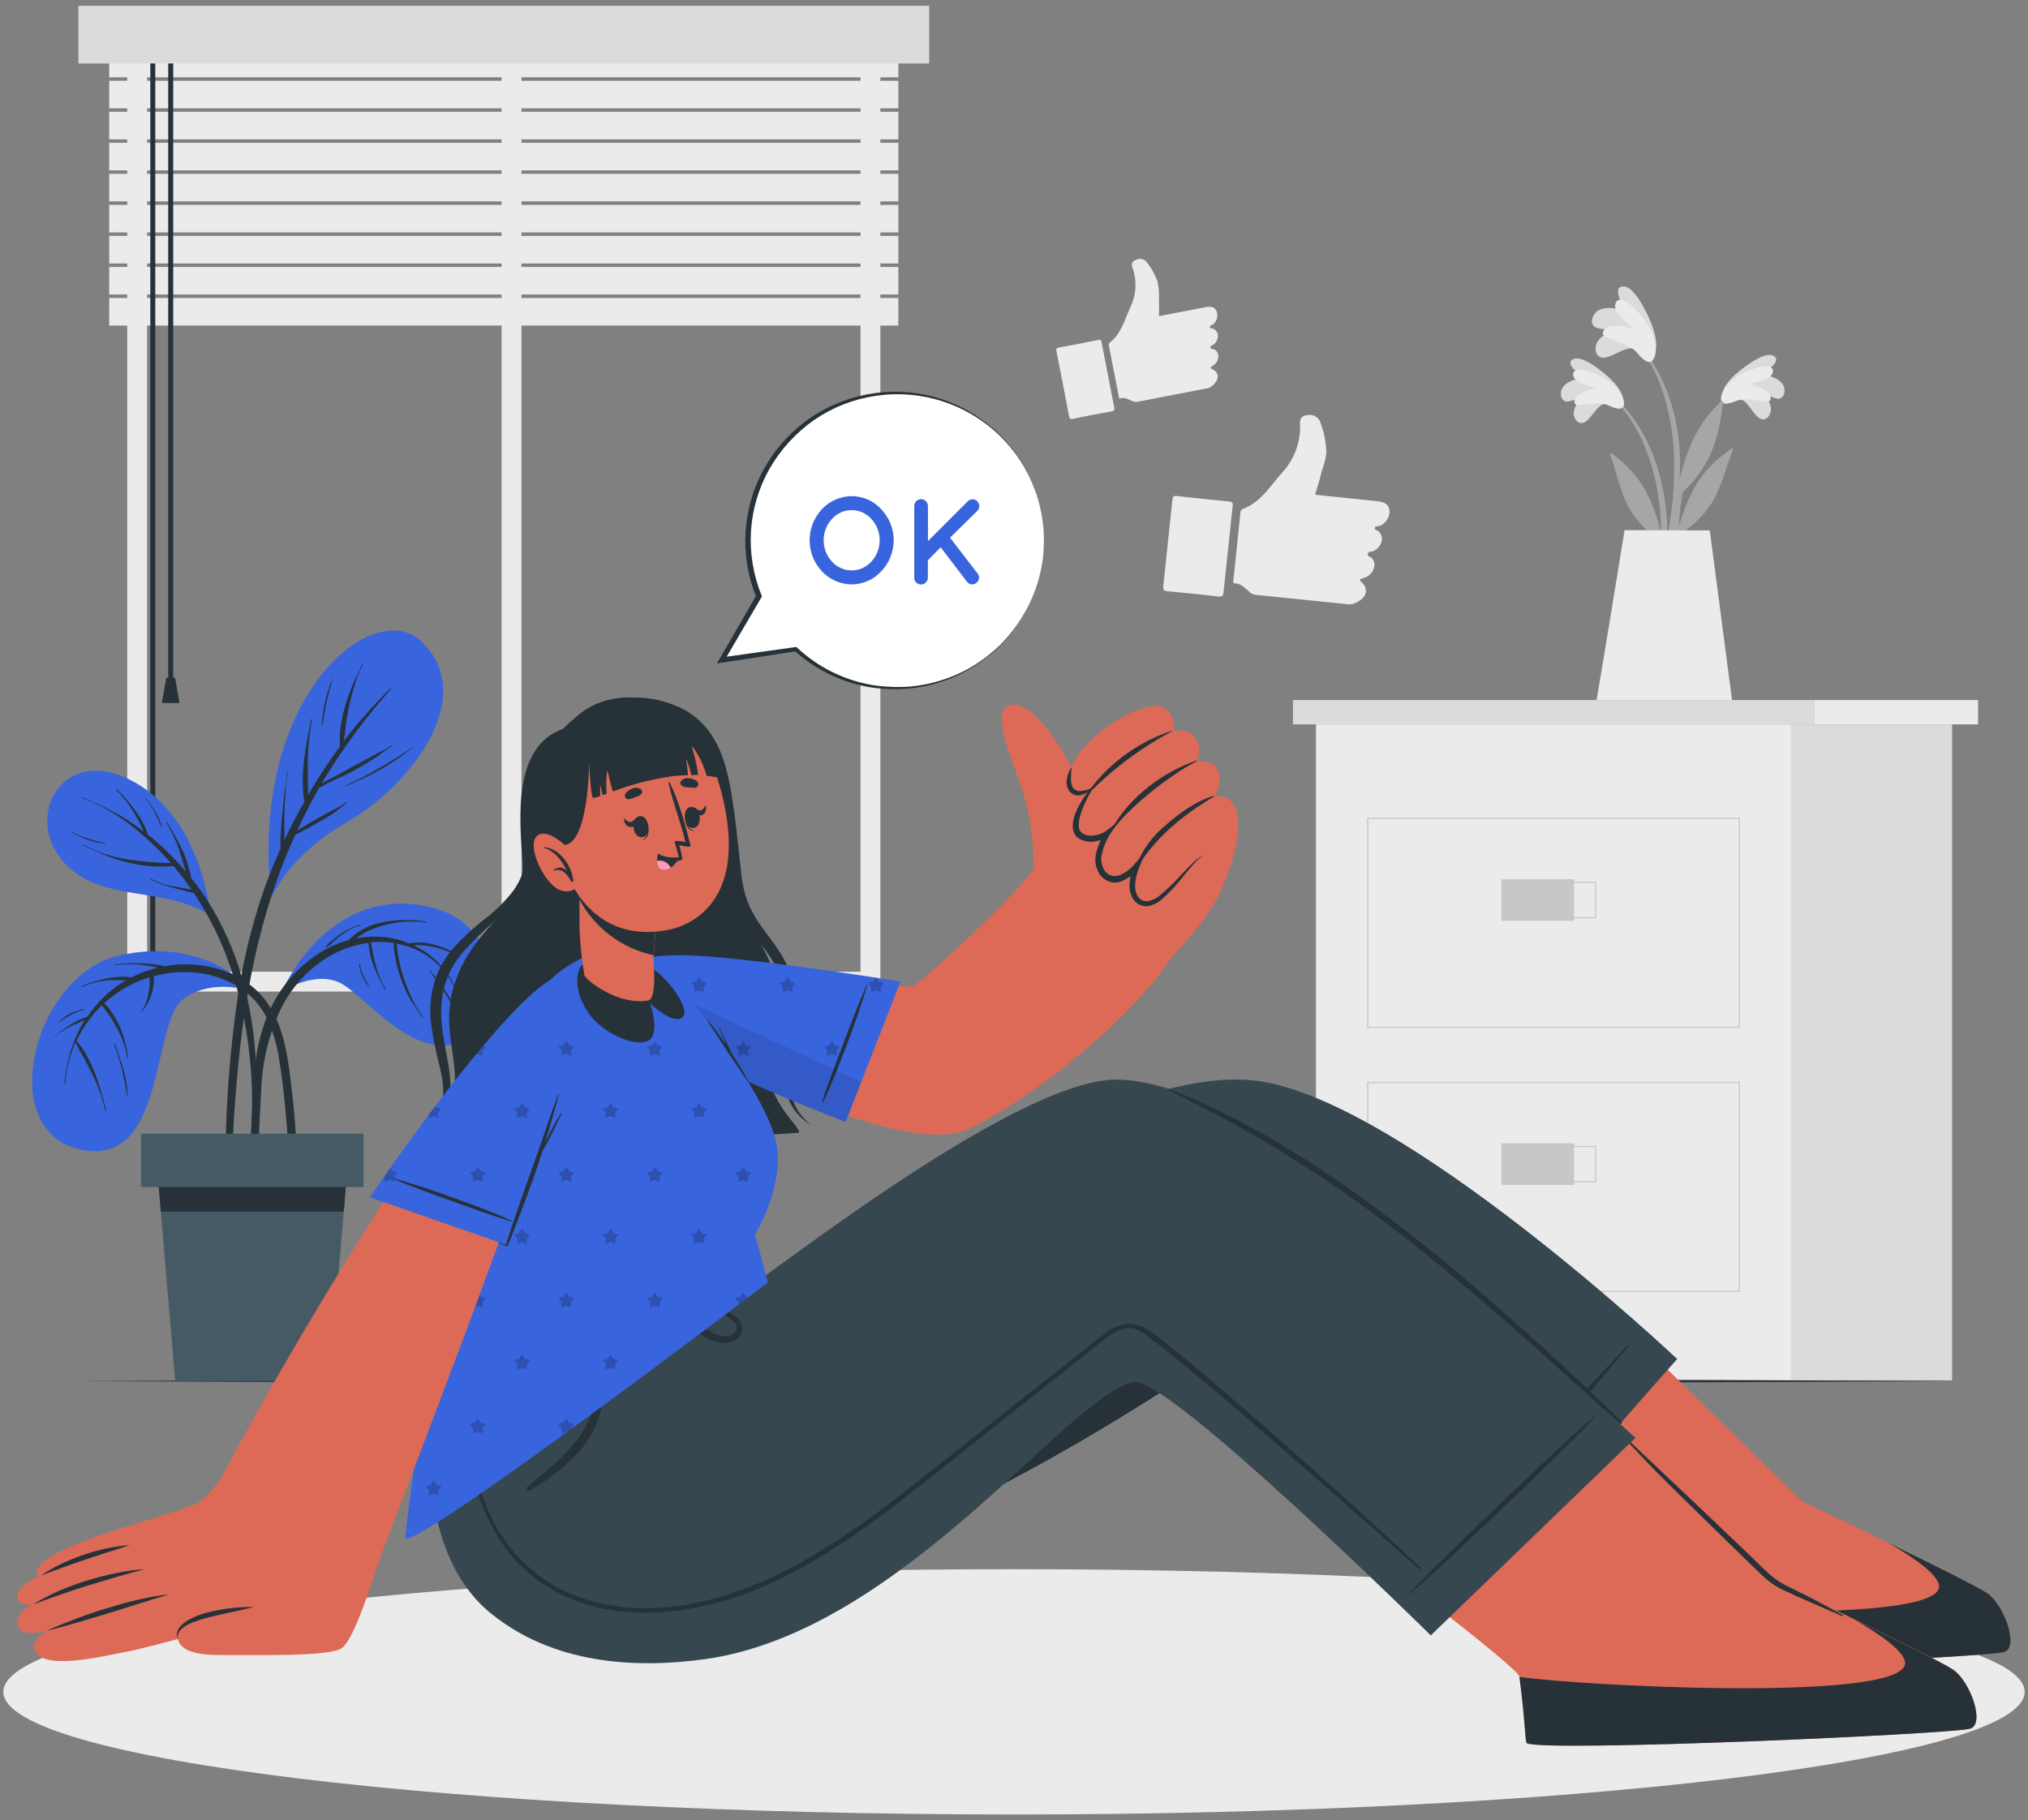 <svg width="176" height="158" viewBox="0 0 176 158" fill="none" xmlns="http://www.w3.org/2000/svg">
<rect x="0" y="0" width="176" height="158" fill="#808080" stroke="none"/>
<path d="M155.443 62.876H114.206V119.814H155.443V62.876Z" fill="#EBEBEB"/>
<path d="M157.44 60.764H112.208V62.876H157.44V60.764Z" fill="#DBDBDB"/>
<path d="M171.667 60.764H157.44V62.876H171.667V60.764Z" fill="#EBEBEB"/>
<path d="M169.415 62.876H155.442V119.814H169.415V62.876Z" fill="#DBDBDB"/>
<path d="M150.999 89.227H118.645V70.987H150.999V89.227ZM118.744 89.128H150.9V71.086H118.744V89.128Z" fill="#C7C7C7"/>
<path d="M136.605 76.319H130.307V79.93H136.605V76.319Z" fill="#C7C7C7"/>
<path d="M138.52 79.708H132.118V76.544H138.52V79.708ZM132.217 79.609H138.421V76.639H132.217V79.609Z" fill="#C7C7C7"/>
<path d="M150.999 112.149H118.645V93.91H150.999V112.149ZM118.744 112.051H150.9V94.008H118.744V112.051Z" fill="#C7C7C7"/>
<path d="M136.605 99.241H130.307V102.852H136.605V99.241Z" fill="#C7C7C7"/>
<path d="M138.52 102.63H132.118V99.466H138.52V102.63ZM132.217 102.531H138.421V99.561H132.217V102.531Z" fill="#C7C7C7"/>
<path d="M11.043 0.84H76.401V86.067H11.043V0.84ZM74.677 2.56H12.768V84.347H74.677V2.56Z" fill="#EBEBEB"/>
<path d="M45.257 3.007H43.532V85.205H45.257V3.007Z" fill="#EBEBEB"/>
<path d="M9.478 6.709L77.963 6.709V4.317L9.478 4.317V6.709Z" fill="#EBEBEB"/>
<path d="M9.478 9.402L77.963 9.402V7.01L9.478 7.01V9.402Z" fill="#EBEBEB"/>
<path d="M9.478 12.095L77.963 12.095V9.703L9.478 9.703V12.095Z" fill="#EBEBEB"/>
<path d="M9.478 14.789L77.963 14.789V12.396L9.478 12.396V14.789Z" fill="#EBEBEB"/>
<path d="M9.478 17.482L77.963 17.482V15.089L9.478 15.089V17.482Z" fill="#EBEBEB"/>
<path d="M9.478 20.175L77.963 20.175V17.783L9.478 17.783V20.175Z" fill="#EBEBEB"/>
<path d="M9.478 22.869L77.963 22.869V20.476L9.478 20.476V22.869Z" fill="#EBEBEB"/>
<path d="M9.478 25.562L77.963 25.562V23.169L9.478 23.169V25.562Z" fill="#EBEBEB"/>
<path d="M9.478 28.259L77.963 28.259V25.866L9.478 25.866V28.259Z" fill="#EBEBEB"/>
<path d="M15.031 3.826H14.599V59.016H15.031V3.826Z" fill="#263238"/>
<path d="M14.048 61.021H15.578L15.194 58.826H14.433L14.048 61.021Z" fill="#263238"/>
<path d="M13.477 3.826H13.045V83.666H13.477V3.826Z" fill="#263238"/>
<path d="M12.498 85.28H14.029L13.644 83.089H12.879L12.498 85.28Z" fill="#263238"/>
<path d="M6.806 5.511L80.639 5.511V0.5L6.806 0.5V5.511Z" fill="#DBDBDB"/>
<path d="M140.213 34.524C144.573 38.763 145.287 45.325 144.371 51.075C144.347 51.205 144.145 51.17 144.145 51.047C144.145 49.738 144.185 48.441 144.181 47.148L144.113 46.974C142.944 46.206 141.976 45.17 141.291 43.952C140.565 42.528 140.28 40.923 139.725 39.436C139.674 39.293 139.828 39.337 139.927 39.408C142.567 41.354 143.412 43.446 144.169 46.238C144.153 44.777 143.999 43.32 143.709 41.888C143.138 39.234 142.008 36.604 140.098 34.638C140.026 34.563 140.137 34.456 140.213 34.524Z" fill="#A6A6A6"/>
<path d="M139.396 35.018C138.651 35.042 138.183 36.232 137.6 36.6C137.539 36.65 137.469 36.686 137.392 36.707C137.316 36.727 137.237 36.731 137.159 36.719C137.081 36.707 137.007 36.678 136.941 36.635C136.875 36.592 136.818 36.536 136.776 36.469C136.197 35.678 136.99 34.678 137.735 34.12C137.2 34.342 136.76 34.725 136.185 34.832C136.112 34.856 136.035 34.864 135.958 34.855C135.882 34.847 135.808 34.822 135.742 34.783C135.676 34.743 135.619 34.69 135.575 34.627C135.531 34.564 135.501 34.492 135.488 34.417C135.234 33.321 136.613 32.835 137.557 32.811C137.097 32.491 135.785 31.625 136.483 31.201C137.18 30.778 138.73 31.992 139.234 32.42C139.971 33.017 140.851 33.911 140.887 34.844C140.93 35.916 139.971 35.247 139.396 35.018Z" fill="#DBDBDB"/>
<path d="M139.614 35.2C138.659 34.765 136.84 35.389 136.669 35.03C136.352 34.294 137.819 33.792 138.607 33.693C137.878 33.495 136.483 33.183 136.526 32.483C136.578 31.625 138.667 32.36 139.725 33.171C141.061 34.191 141.049 35.176 140.831 35.37C140.526 35.643 139.773 35.271 139.614 35.2Z" fill="#EBEBEB"/>
<path d="M150.103 34.101C145.604 38.174 144.625 44.708 145.319 50.486C145.319 50.616 145.541 50.589 145.545 50.466C145.596 49.157 145.608 47.86 145.66 46.571C145.687 46.511 145.707 46.456 145.735 46.397C146.934 45.675 147.94 44.675 148.668 43.482C149.461 42.09 149.794 40.496 150.405 39.032C150.46 38.89 150.309 38.926 150.206 38.997C147.491 40.84 146.571 42.896 145.707 45.661C145.778 44.195 145.987 42.738 146.33 41.31C147.003 38.681 148.232 36.098 150.214 34.192C150.217 34.178 150.215 34.163 150.21 34.149C150.205 34.136 150.196 34.124 150.185 34.115C150.174 34.105 150.16 34.099 150.146 34.097C150.132 34.094 150.117 34.096 150.103 34.101Z" fill="#A6A6A6"/>
<path d="M150.9 34.626C151.645 34.682 152.069 35.888 152.636 36.26C152.696 36.311 152.766 36.35 152.841 36.373C152.916 36.396 152.996 36.403 153.074 36.394C153.153 36.384 153.228 36.359 153.296 36.319C153.364 36.279 153.423 36.225 153.469 36.161C154.075 35.37 153.322 34.357 152.596 33.788C153.124 34.025 153.548 34.428 154.119 34.579C154.191 34.605 154.269 34.615 154.346 34.608C154.423 34.602 154.498 34.58 154.565 34.542C154.633 34.505 154.691 34.453 154.737 34.392C154.783 34.33 154.816 34.259 154.832 34.183C155.125 33.096 153.77 32.558 152.826 32.498C153.294 32.198 154.642 31.387 153.96 30.916C153.278 30.446 151.685 31.636 151.185 32.024C150.424 32.593 149.509 33.456 149.441 34.397C149.338 35.469 150.317 34.852 150.9 34.626Z" fill="#DBDBDB"/>
<path d="M150.678 34.801C151.649 34.405 153.452 35.097 153.627 34.745C153.972 34.022 152.525 33.464 151.74 33.338C152.473 33.167 153.885 32.907 153.869 32.203C153.849 31.344 151.732 32.001 150.642 32.772C149.27 33.741 149.243 34.722 149.453 34.927C149.746 35.208 150.519 34.852 150.678 34.801Z" fill="#EBEBEB"/>
<path d="M145.501 44.862C145.196 47.041 144.728 49.194 144.102 51.304C144.098 51.325 144.089 51.344 144.078 51.362C144.066 51.379 144.051 51.394 144.033 51.405C144.016 51.417 143.996 51.425 143.976 51.429C143.955 51.433 143.934 51.433 143.913 51.429C143.893 51.425 143.873 51.416 143.856 51.405C143.839 51.393 143.824 51.378 143.812 51.361C143.8 51.343 143.792 51.324 143.788 51.303C143.784 51.283 143.784 51.261 143.789 51.241C144.086 49.264 144.625 47.306 144.918 45.309C145.242 43.301 145.359 41.266 145.267 39.234C145.077 35.888 144.165 32.329 141.977 29.711C141.93 29.651 142.033 29.564 142.08 29.62C146.46 34.718 145.763 40.962 145.759 41.524C146.381 39.412 147.019 36.996 149.366 34.848C149.465 34.753 149.544 34.801 149.528 34.955C149.108 38.87 148.018 40.911 145.743 43.003C145.679 43.636 145.6 44.253 145.501 44.862Z" fill="#A6A6A6"/>
<path d="M141.938 30.311C141.145 29.96 140.063 30.96 139.282 31.031C139.193 31.053 139.101 31.055 139.011 31.038C138.922 31.021 138.837 30.986 138.762 30.934C138.687 30.882 138.624 30.815 138.577 30.737C138.53 30.659 138.5 30.572 138.489 30.482C138.295 29.358 139.619 28.73 140.669 28.528C140.007 28.484 139.357 28.662 138.687 28.488C138.599 28.476 138.514 28.445 138.438 28.397C138.363 28.349 138.298 28.285 138.25 28.21C138.201 28.135 138.169 28.05 138.157 27.962C138.144 27.873 138.151 27.783 138.176 27.697C138.465 26.436 140.138 26.622 141.133 27.073C140.816 26.511 139.888 24.957 140.828 24.866C141.767 24.775 142.75 26.843 143.067 27.508C143.531 28.5 143.995 29.881 143.559 30.853C143.071 32.012 142.417 30.837 141.938 30.311Z" fill="#DBDBDB"/>
<path d="M142.068 30.609C141.295 29.679 139.079 29.422 139.099 28.952C139.138 28.034 140.914 28.248 141.786 28.556C141.128 27.983 139.84 26.974 140.236 26.25C140.724 25.388 142.52 27.203 143.209 28.572C144.077 30.3 143.574 31.317 143.245 31.412C142.793 31.526 142.195 30.763 142.068 30.609Z" fill="#EBEBEB"/>
<path d="M148.383 46.04L150.314 60.764H138.561C138.802 59.459 140.99 46.02 140.99 46.02L148.383 46.04Z" fill="#EBEBEB"/>
<path fill-rule="evenodd" clip-rule="evenodd" d="M108.363 51.312C107.998 51.028 107.697 50.64 107.174 50.636C106.971 50.636 107.031 50.474 107.043 50.363L107.649 44.506C107.649 44.364 107.685 44.249 107.851 44.186C109.437 43.592 110.23 42.181 111.272 41.022C111.808 40.443 112.221 39.762 112.488 39.02C112.754 38.278 112.868 37.49 112.822 36.703C112.822 36.26 113.032 36.082 113.437 36.035C113.643 35.986 113.86 36.005 114.055 36.089C114.25 36.173 114.413 36.318 114.519 36.501C114.865 37.343 115.063 38.238 115.105 39.147C115.105 39.899 114.772 40.591 114.602 41.314C114.479 41.844 114.297 42.362 114.138 42.896C114.257 43.007 114.416 42.971 114.558 42.987C116.21 43.164 117.863 43.337 119.517 43.505C120.215 43.581 120.532 43.814 120.584 44.296C120.607 44.587 120.534 44.876 120.376 45.121C120.219 45.366 119.985 45.553 119.712 45.653C119.581 45.7 119.367 45.621 119.315 45.815C119.264 46.009 119.509 46.013 119.616 46.104C120.171 46.578 119.973 47.409 119.22 47.824C119.042 47.927 118.724 47.824 118.693 48.081C118.661 48.338 118.97 48.303 119.089 48.477C119.521 49.003 119.188 49.865 118.427 50.15C118.325 50.169 118.224 50.197 118.126 50.233C118.039 50.276 117.952 50.331 118.098 50.462C118.76 51.043 118.673 51.755 117.896 52.198L117.666 52.329C117.388 52.46 117.074 52.494 116.774 52.428C114.182 52.164 111.589 51.9 108.997 51.637C108.751 51.616 108.523 51.499 108.363 51.312Z" fill="#EBEBEB"/>
<path fill-rule="evenodd" clip-rule="evenodd" d="M101.351 47.112C101.481 45.874 101.616 44.633 101.747 43.391C101.771 43.138 101.81 43.019 102.12 43.054C103.639 43.228 105.156 43.387 106.67 43.529C106.967 43.557 107.003 43.664 106.975 43.925C106.711 46.421 106.447 48.918 106.183 51.415C106.151 51.735 106.056 51.811 105.739 51.775C104.267 51.606 102.796 51.455 101.327 51.32C100.958 51.288 100.93 51.154 100.958 50.834C101.105 49.584 101.22 48.342 101.351 47.112Z" fill="#EBEBEB"/>
<path fill-rule="evenodd" clip-rule="evenodd" d="M98.262 34.805C97.933 34.678 97.628 34.465 97.248 34.575C97.101 34.619 97.109 34.488 97.093 34.409L96.237 30.015C96.237 29.909 96.205 29.822 96.312 29.739C97.323 28.948 97.593 27.761 98.096 26.674C98.357 26.135 98.507 25.549 98.536 24.951C98.565 24.353 98.474 23.755 98.266 23.193C98.238 23.134 98.223 23.069 98.223 23.003C98.223 22.937 98.238 22.872 98.267 22.812C98.295 22.753 98.337 22.7 98.388 22.659C98.439 22.617 98.499 22.588 98.564 22.572C98.704 22.492 98.865 22.458 99.026 22.476C99.186 22.494 99.337 22.562 99.456 22.671C99.891 23.209 100.233 23.816 100.466 24.467C100.57 25.022 100.609 25.587 100.581 26.152C100.609 26.547 100.581 26.982 100.581 27.401C100.692 27.457 100.799 27.401 100.906 27.378L104.629 26.662C105.148 26.559 105.421 26.662 105.572 26.994C105.657 27.2 105.67 27.429 105.611 27.643C105.551 27.858 105.422 28.047 105.243 28.18C105.16 28.244 104.981 28.236 104.997 28.382C105.013 28.528 105.187 28.485 105.283 28.528C105.79 28.746 105.83 29.398 105.382 29.865C105.275 29.976 105.025 29.98 105.053 30.166C105.08 30.352 105.306 30.269 105.429 30.348C105.861 30.636 105.826 31.34 105.322 31.712C105.251 31.749 105.184 31.791 105.12 31.839C105.065 31.89 105.013 31.949 105.148 32.013C105.762 32.289 105.853 32.804 105.386 33.318L105.247 33.464C105.075 33.62 104.856 33.714 104.625 33.733C102.677 34.113 100.732 34.488 98.79 34.86C98.702 34.886 98.611 34.895 98.52 34.885C98.43 34.876 98.342 34.848 98.262 34.805Z" fill="#EBEBEB"/>
<path fill-rule="evenodd" clip-rule="evenodd" d="M92.233 33.29C92.051 32.36 91.876 31.427 91.686 30.497C91.65 30.312 91.65 30.213 91.884 30.169C93.026 29.963 94.16 29.746 95.297 29.513C95.519 29.469 95.567 29.536 95.606 29.734C95.963 31.609 96.327 33.482 96.697 35.354C96.744 35.591 96.697 35.67 96.451 35.714C95.345 35.916 94.243 36.109 93.141 36.355C92.867 36.41 92.812 36.323 92.768 36.082C92.602 35.148 92.412 34.219 92.233 33.29Z" fill="#EBEBEB"/>
<path d="M88 157.5C136.441 157.5 175.71 152.733 175.71 146.854C175.71 140.974 136.441 136.207 88 136.207C39.559 136.207 0.29 140.974 0.29 146.854C0.29 152.733 39.559 157.5 88 157.5Z" fill="#EBEBEB"/>
<path d="M6.806 119.882L27.106 119.787L47.405 119.751L88 119.684L128.599 119.751L148.894 119.787L169.194 119.882L148.894 119.981L128.599 120.013L88 120.08L47.405 120.013L27.106 119.977L6.806 119.882Z" fill="#263238"/>
<path d="M24.454 86.063C27.3 80.23 32.279 77.232 37.888 78.889C43.497 80.546 44.369 88.349 40.179 90.323C35.989 92.296 31.803 86.538 29.591 85.356C27.38 84.173 24.454 86.063 24.454 86.063Z" fill="#3864DD"/>
<path d="M21.699 101.594C21.699 100.89 21.743 100.186 21.767 99.486C21.818 98.082 21.866 96.674 21.917 95.27C22.012 92.704 22.29 90.181 23.356 87.816C24.298 85.67 25.871 83.86 27.867 82.627C28.609 82.179 29.409 81.836 30.245 81.606C31.003 80.842 31.967 80.315 33.02 80.088C34.325 79.822 35.667 79.788 36.984 79.989C37.032 79.989 37.032 80.068 36.984 80.064C35.734 79.902 34.465 79.992 33.25 80.329C32.729 80.471 32.225 80.666 31.744 80.91C31.442 81.074 31.152 81.257 30.876 81.46C32.008 81.229 33.177 81.241 34.305 81.496C34.711 81.596 35.108 81.728 35.494 81.891C35.8 81.822 36.115 81.795 36.429 81.812C36.839 81.825 37.246 81.883 37.642 81.986C38.455 82.214 39.233 82.552 39.953 82.991C39.993 83.014 39.953 83.078 39.913 83.054C39.205 82.668 38.446 82.383 37.658 82.208C37.277 82.121 36.89 82.064 36.501 82.038C36.287 82.026 36.072 82.026 35.858 82.038C37.457 82.774 38.742 84.052 39.485 85.644C39.485 85.688 39.438 85.724 39.422 85.68C38.979 84.756 38.333 83.944 37.532 83.304C36.731 82.664 35.796 82.212 34.796 81.982C34.673 81.951 34.546 81.935 34.423 81.911C34.453 82.098 34.473 82.287 34.483 82.477C34.519 82.757 34.566 83.042 34.626 83.323C34.74 83.902 34.892 84.472 35.081 85.031C35.271 85.597 35.498 86.149 35.759 86.684C36.012 87.248 36.331 87.779 36.711 88.266C36.742 88.31 36.679 88.357 36.651 88.31C36.314 87.784 35.922 87.297 35.613 86.752C35.318 86.229 35.063 85.684 34.852 85.122C34.636 84.555 34.469 83.97 34.352 83.374C34.289 83.058 34.241 82.742 34.206 82.425C34.166 82.234 34.154 82.038 34.17 81.844C33.514 81.747 32.847 81.733 32.188 81.804C32.438 83.196 32.703 84.648 33.488 85.858C33.512 85.897 33.444 85.933 33.421 85.894C33.055 85.257 32.733 84.596 32.457 83.916C32.199 83.252 32.038 82.554 31.978 81.844C30.819 81.998 29.701 82.373 28.684 82.947C26.767 84.059 25.236 85.729 24.296 87.733C23.308 89.891 22.756 92.223 22.67 94.594C22.484 97.576 22.444 100.578 22.147 103.548C22.147 103.746 21.818 103.809 21.782 103.592C21.691 102.93 21.663 102.261 21.699 101.594Z" fill="#263238"/>
<path d="M28.275 82.156C28.464 81.931 28.681 81.732 28.921 81.563C29.155 81.369 29.393 81.167 29.643 81.013C30.137 80.677 30.683 80.424 31.26 80.266C31.308 80.266 31.323 80.329 31.26 80.337C30.683 80.489 30.143 80.758 29.674 81.128C29.437 81.302 29.211 81.488 28.989 81.681C28.791 81.888 28.571 82.074 28.335 82.235C28.324 82.239 28.313 82.24 28.302 82.237C28.291 82.233 28.282 82.227 28.275 82.218C28.268 82.209 28.265 82.198 28.265 82.187C28.265 82.176 28.268 82.165 28.275 82.156Z" fill="#263238"/>
<path d="M37.357 84.288C37.827 84.835 38.263 85.411 38.661 86.012C39.049 86.617 39.375 87.259 39.632 87.93C39.632 87.95 39.608 87.962 39.596 87.93C38.945 86.661 38.177 85.454 37.301 84.327C37.262 84.288 37.325 84.236 37.357 84.288Z" fill="#263238"/>
<path d="M31.237 83.695C31.296 84.059 31.404 84.414 31.558 84.751C31.713 85.076 31.893 85.39 32.097 85.688C32.097 85.688 32.097 85.727 32.065 85.712C31.578 85.154 31.264 84.467 31.161 83.734C31.157 83.667 31.229 83.647 31.237 83.695Z" fill="#263238"/>
<path d="M22.096 86.206C22.096 86.206 18.068 81.156 10.307 82.948C2.914 84.648 -0.495 98.17 6.973 99.787C14.441 101.405 13.125 88.892 15.844 86.768C17.838 85.21 20.7 85.546 22.096 86.206Z" fill="#3864DD"/>
<path d="M4.289 90.331C4.79 89.888 5.32 89.478 5.875 89.105C6.406 88.739 6.987 88.448 7.599 88.243C8.453 86.938 9.605 85.853 10.961 85.079H10.731C10.334 85.079 9.906 85.079 9.494 85.079C8.665 85.134 7.853 85.336 7.096 85.676C7.087 85.68 7.077 85.681 7.067 85.678C7.058 85.674 7.051 85.667 7.046 85.659C7.042 85.65 7.042 85.639 7.045 85.63C7.048 85.621 7.055 85.613 7.064 85.609C7.827 85.28 8.625 85.039 9.443 84.889C9.843 84.818 10.249 84.783 10.655 84.787C10.873 84.787 11.095 84.787 11.31 84.822H11.436C12.149 84.463 12.9 84.187 13.676 83.999C13.605 83.98 13.533 83.956 13.458 83.94C13.078 83.857 12.695 83.794 12.309 83.75C11.534 83.663 10.753 83.675 9.982 83.786C9.934 83.786 9.922 83.719 9.982 83.715C10.763 83.62 11.55 83.588 12.336 83.62C12.995 83.638 13.649 83.722 14.29 83.873C14.759 83.785 15.233 83.731 15.71 83.711C18.421 83.596 21.374 84.609 23.043 86.831C24.712 89.054 25.025 92.024 25.334 94.709C25.79 98.45 25.889 102.225 25.631 105.984C25.631 106.206 25.302 106.166 25.294 105.953C25.195 102.765 25.08 99.578 24.775 96.402C24.632 94.931 24.478 93.452 24.232 91.996C24.055 90.741 23.693 89.519 23.158 88.37C22.582 87.192 21.669 86.213 20.534 85.554C19.395 84.904 18.127 84.513 16.82 84.411C15.646 84.315 14.466 84.426 13.331 84.739C13.365 84.966 13.365 85.196 13.331 85.423C13.306 85.712 13.249 85.997 13.161 86.273C13.074 86.533 12.965 86.784 12.836 87.025C12.689 87.29 12.511 87.527 12.348 87.784C12.324 87.824 12.257 87.784 12.289 87.741C12.609 87.286 12.816 86.761 12.891 86.21C12.939 85.949 12.97 85.685 12.986 85.419C12.986 85.222 12.986 85.024 12.986 84.822C11.753 85.2 10.602 85.806 9.593 86.61C9.403 86.76 9.221 86.918 9.042 87.084C9.296 87.317 9.518 87.583 9.7 87.875C9.967 88.264 10.199 88.676 10.394 89.105C10.753 89.968 10.995 90.875 11.111 91.802C11.111 91.85 11.044 91.866 11.04 91.802C10.897 90.904 10.596 90.038 10.152 89.244C9.95 88.85 9.721 88.471 9.466 88.109C9.336 87.923 9.197 87.737 9.07 87.559C8.991 87.46 8.907 87.365 8.836 87.258C7.923 88.153 7.177 89.203 6.632 90.359C6.998 90.748 7.304 91.189 7.54 91.668C7.82 92.167 8.063 92.685 8.269 93.218C8.645 94.252 8.955 95.309 9.197 96.382C9.197 96.43 9.133 96.441 9.125 96.382C8.889 95.301 8.517 94.254 8.019 93.266C7.79 92.779 7.544 92.301 7.286 91.826C7.014 91.39 6.77 90.937 6.557 90.47C6.037 91.601 5.735 92.821 5.669 94.065C5.669 94.112 5.59 94.104 5.594 94.065C5.737 92.116 6.334 90.229 7.338 88.552C6.862 88.753 6.386 88.947 5.93 89.196C5.346 89.504 4.803 89.884 4.313 90.327C4.301 90.418 4.254 90.363 4.289 90.331Z" fill="#263238"/>
<path d="M9.99 90.616C10.224 91.383 10.517 92.127 10.727 92.902C10.942 93.643 11.058 94.409 11.072 95.18C11.072 95.204 11.036 95.204 11.036 95.18C10.821 93.631 10.444 92.11 9.91 90.64C9.909 90.634 9.908 90.629 9.909 90.624C9.909 90.618 9.911 90.613 9.914 90.608C9.916 90.603 9.92 90.599 9.924 90.596C9.928 90.592 9.933 90.59 9.938 90.588C9.943 90.587 9.949 90.586 9.954 90.587C9.96 90.587 9.965 90.589 9.97 90.591C9.974 90.594 9.979 90.597 9.982 90.602C9.986 90.606 9.988 90.611 9.99 90.616Z" fill="#263238"/>
<path d="M5.066 88.717C5.37 88.423 5.716 88.175 6.093 87.982C6.477 87.809 6.875 87.669 7.282 87.562C7.33 87.562 7.342 87.626 7.282 87.634C6.88 87.74 6.494 87.898 6.133 88.104C5.767 88.296 5.414 88.513 5.078 88.753C5.076 88.757 5.072 88.76 5.068 88.761C5.064 88.763 5.06 88.764 5.055 88.763C5.051 88.763 5.047 88.761 5.043 88.758C5.04 88.755 5.037 88.751 5.036 88.747C5.034 88.743 5.034 88.739 5.035 88.734C5.036 88.73 5.039 88.726 5.042 88.723C5.045 88.72 5.049 88.718 5.053 88.717C5.058 88.716 5.062 88.716 5.066 88.717Z" fill="#263238"/>
<path d="M18.27 79.463C18.27 79.463 17.525 70.367 10.763 67.444C5.118 64.988 1.883 71.32 5.875 75.196C9.118 78.328 14.271 76.916 18.27 79.463Z" fill="#3864DD"/>
<path d="M7.136 69.204C8.164 69.618 9.168 70.092 10.14 70.624C10.951 71.089 11.731 71.606 12.475 72.171C12.364 71.941 12.265 71.7 12.154 71.475C11.976 71.126 11.789 70.782 11.579 70.45C11.162 69.764 10.661 69.132 10.089 68.568C10.053 68.536 10.089 68.485 10.144 68.516C10.721 69.08 11.252 69.69 11.73 70.34C11.965 70.668 12.179 71.01 12.372 71.364C12.563 71.695 12.707 72.052 12.8 72.424L12.875 72.475C14.057 73.418 15.139 74.478 16.106 75.639C16.106 75.548 16.066 75.461 16.043 75.378C15.916 74.935 15.781 74.496 15.646 74.057C15.354 73.127 14.944 72.237 14.425 71.411C14.398 71.372 14.465 71.336 14.489 71.376C15.019 72.203 15.492 73.066 15.904 73.958C16.091 74.394 16.247 74.842 16.372 75.299C16.469 75.596 16.542 75.9 16.59 76.209C16.887 76.584 17.176 76.96 17.45 77.347C20.351 81.468 21.81 86.444 22.159 91.447C22.259 92.934 22.284 94.426 22.234 95.915C22.221 97.42 22.089 98.921 21.838 100.404C21.838 100.495 21.671 100.468 21.675 100.377C21.707 99.068 21.842 97.758 21.869 96.449C21.897 95.14 21.869 93.82 21.743 92.495C21.528 89.876 21.034 87.288 20.268 84.775C19.481 82.2 18.322 79.754 16.827 77.514C16.542 77.458 16.261 77.383 15.983 77.312C15.642 77.225 15.305 77.138 14.968 77.043C14.318 76.873 13.686 76.64 13.081 76.347C13.038 76.323 13.081 76.26 13.121 76.284C13.716 76.609 14.362 76.831 15.032 76.94C15.559 77.047 16.11 77.114 16.641 77.237C16.149 76.525 15.626 75.833 15.056 75.172C13.767 75.29 12.468 75.193 11.21 74.888C10.537 74.728 9.875 74.523 9.228 74.275C8.551 74.013 7.908 73.681 7.247 73.4C7.195 73.381 7.247 73.306 7.274 73.333C8.485 73.993 9.807 74.424 11.175 74.607C12.382 74.799 13.603 74.901 14.826 74.911C14.342 74.362 13.847 73.824 13.319 73.329C11.551 71.633 9.443 70.082 7.104 69.26C7.06 69.26 7.084 69.185 7.136 69.204Z" fill="#263238"/>
<path d="M12.63 69.231C12.941 69.615 13.225 70.021 13.478 70.446C13.73 70.889 13.93 71.36 14.072 71.85C14.072 71.85 14.053 71.877 14.049 71.85C13.823 71.407 13.652 70.944 13.402 70.501C13.184 70.064 12.918 69.653 12.61 69.275C12.546 69.259 12.598 69.192 12.63 69.231Z" fill="#263238"/>
<path d="M6.343 72.253C6.783 72.489 7.246 72.679 7.726 72.819C8.19 72.97 8.663 73.095 9.141 73.194C9.141 73.194 9.141 73.238 9.141 73.234C8.643 73.181 8.153 73.073 7.678 72.914C7.21 72.739 6.754 72.536 6.311 72.305C6.304 72.305 6.298 72.303 6.293 72.3C6.287 72.297 6.283 72.292 6.279 72.287C6.276 72.281 6.275 72.275 6.275 72.268C6.275 72.262 6.277 72.256 6.28 72.25C6.284 72.245 6.288 72.24 6.294 72.237C6.3 72.235 6.306 72.233 6.312 72.233C6.319 72.234 6.325 72.236 6.33 72.239C6.335 72.243 6.34 72.248 6.343 72.253Z" fill="#263238"/>
<path d="M23.526 77.83C23.566 78.225 24.549 74.535 30.265 71.261C35.458 68.287 41.654 60.559 36.564 55.675C32.453 51.732 21.628 60.326 23.526 77.83Z" fill="#3864DD"/>
<path d="M19.59 98.965C19.672 95.127 19.975 91.298 20.498 87.496C20.948 83.995 21.757 80.549 22.912 77.213C23.336 76.026 23.823 74.84 24.351 73.654C24.321 73.202 24.329 72.748 24.375 72.297C24.402 71.716 24.454 71.138 24.509 70.557C24.565 69.976 24.62 69.398 24.692 68.821C24.763 68.243 24.882 67.67 24.906 67.093C24.906 67.041 24.993 67.049 24.977 67.093C24.864 67.698 24.797 68.312 24.775 68.927C24.731 69.489 24.7 70.047 24.68 70.608C24.66 71.17 24.68 71.731 24.68 72.293C24.68 72.495 24.68 72.712 24.68 72.926C25.219 71.795 25.794 70.676 26.416 69.592C26.02 67.219 26.535 64.751 27.018 62.442C27.018 62.394 27.098 62.414 27.09 62.442C26.852 63.65 26.726 64.877 26.713 66.108C26.689 67.081 26.737 68.05 26.741 69.022C26.876 68.789 27.015 68.556 27.137 68.326C27.877 67.116 28.67 65.93 29.516 64.767C29.449 64.206 29.468 63.638 29.571 63.082C29.658 62.459 29.79 61.843 29.968 61.239C30.15 60.633 30.36 60.038 30.598 59.456C30.848 58.858 31.177 58.289 31.415 57.688C31.419 57.679 31.426 57.672 31.436 57.669C31.445 57.665 31.455 57.666 31.464 57.67C31.473 57.674 31.48 57.682 31.483 57.691C31.487 57.7 31.486 57.711 31.482 57.719C31.179 58.287 30.939 58.887 30.768 59.507C30.579 60.09 30.423 60.683 30.301 61.283C30.178 61.884 30.079 62.469 29.995 63.09C29.94 63.486 29.904 63.909 29.833 64.316C31.073 62.709 32.422 61.189 33.872 59.768C33.908 59.736 33.955 59.788 33.924 59.824C31.746 62.256 29.801 64.885 28.113 67.678C28.049 67.781 27.99 67.887 27.93 67.994C28.243 67.796 28.604 67.642 28.901 67.476C29.456 67.168 30.013 66.863 30.57 66.562L32.188 65.7C32.465 65.546 32.739 65.384 33.02 65.242C33.358 65.09 33.682 64.912 33.991 64.708C34.035 64.672 34.078 64.739 34.035 64.763C33.484 65.068 32.996 65.514 32.449 65.855C31.902 66.195 31.371 66.523 30.816 66.832C29.801 67.397 28.695 67.804 27.696 68.39C27.003 69.6 26.364 70.846 25.774 72.111C26.382 71.724 27 71.353 27.629 71C28.033 70.776 28.442 70.554 28.854 70.335C29.262 70.149 29.648 69.917 30.003 69.643C30.039 69.612 30.091 69.643 30.055 69.695C29.395 70.297 28.662 70.815 27.875 71.237C27.137 71.664 26.396 72.08 25.635 72.451C25.019 73.788 24.467 75.148 23.978 76.533C21.572 83.331 20.688 90.549 20.264 97.719C20.141 99.855 20.074 101.99 20.046 104.13C20.018 106.269 20.133 108.401 20.129 110.537C20.129 110.6 20.026 110.616 20.018 110.537C19.761 108.638 19.713 106.712 19.622 104.806C19.531 102.9 19.546 100.899 19.59 98.965Z" fill="#263238"/>
<path d="M29.976 68.187C31.021 67.724 32.037 67.195 33.016 66.606C34.01 66.048 34.973 65.438 35.902 64.778C35.902 64.778 35.934 64.778 35.902 64.806C35.024 65.515 34.097 66.162 33.127 66.74C32.112 67.303 31.064 67.803 29.988 68.239C29.968 68.27 29.932 68.203 29.976 68.187Z" fill="#263238"/>
<path d="M28.319 60.5C28.406 60.171 28.509 59.843 28.624 59.519C28.624 59.519 28.6 59.499 28.624 59.483C28.696 59.297 28.771 59.115 28.846 58.933C28.846 58.91 28.846 58.886 28.874 58.866C28.902 58.846 28.902 58.799 28.918 58.763C28.933 58.728 28.918 58.763 28.918 58.763C28.918 58.763 28.882 58.89 28.862 58.953C28.855 58.989 28.845 59.025 28.834 59.06C28.455 60.328 28.171 61.622 27.986 62.932C27.986 62.971 27.915 62.975 27.919 62.932C27.974 62.11 28.109 61.296 28.319 60.5Z" fill="#263238"/>
<path d="M13.549 100.345L13.958 105.17L15.206 119.882H28.585L29.833 105.17L30.241 100.345H13.549Z" fill="#455A64"/>
<path d="M13.549 100.345L13.958 105.17H29.833L30.241 100.345H13.549Z" fill="#263238"/>
<path d="M12.237 103.034H31.554V98.406H12.237V103.034Z" fill="#455A64"/>
<path d="M69.215 98.335C68.893 98.355 67.395 98.442 65.211 98.581C64.39 97.216 63.399 94.788 63.657 91.284C63.701 90.707 62.468 94.072 63.177 98.707C58.948 98.964 53.2 99.312 48.174 99.569C48.003 97.616 47.758 95.812 47.758 95.812C47.645 97.102 47.418 98.379 47.08 99.629C46.394 99.672 45.72 99.696 45.074 99.728C45.106 96.682 44.396 91.407 44.396 91.407C44.141 94.325 43.407 97.181 42.224 99.862C39.053 99.993 36.928 100.02 37.071 99.862C41.693 94.155 38.038 91.106 39.231 86.19C40.662 80.297 45.665 79.186 45.351 74.812C45.106 71.253 44.42 64.806 48.879 63.256C50.056 62.019 51.571 61.156 53.236 60.773C54.901 60.391 56.642 60.506 58.242 61.105C65.472 63.564 63.062 74.658 63.633 76.873C64.426 80.036 66.012 81.108 67.28 84.707C68.549 88.306 66.991 90.857 66.884 93.36C66.777 95.864 70.015 98.3 69.215 98.335Z" fill="#263238"/>
<path d="M36.865 99.079C37.488 98.097 37.969 97.032 38.296 95.915C38.621 94.816 38.423 93.713 38.157 92.57C37.857 91.418 37.618 90.251 37.44 89.074C37.263 87.844 37.336 86.592 37.654 85.392C38 84.191 38.618 83.085 39.461 82.16C40.276 81.281 41.163 80.47 42.113 79.736C43.033 79.033 43.857 78.213 44.563 77.296C45.238 76.345 45.639 75.227 45.724 74.065C45.816 75.273 45.54 76.481 44.931 77.529C44.29 78.552 43.498 79.472 42.581 80.258C41.709 81.026 40.887 81.848 40.119 82.718C39.396 83.57 38.865 84.567 38.561 85.641C38.285 86.728 38.213 87.857 38.351 88.971C38.458 90.11 38.716 91.249 38.91 92.423C39.019 93.022 39.081 93.627 39.096 94.235C39.093 94.859 38.979 95.478 38.76 96.062C38.309 97.17 37.668 98.192 36.865 99.079Z" fill="#263238"/>
<path d="M62.409 65.04C62.954 66.395 63.332 67.812 63.535 69.259C63.772 70.699 63.931 72.146 64.085 73.586L64.319 75.737C64.384 76.432 64.517 77.118 64.716 77.786C65.112 79.107 65.905 80.242 66.801 81.397C67.254 81.988 67.667 82.609 68.037 83.256C68.405 83.92 68.698 84.623 68.91 85.352C69.096 86.078 69.228 86.817 69.306 87.562C69.386 88.314 69.373 89.072 69.266 89.821C69.163 90.568 68.981 91.276 68.83 91.972C68.677 92.664 68.591 93.368 68.573 94.076C68.578 94.784 68.752 95.481 69.081 96.109C69.41 96.737 69.884 97.278 70.463 97.687C69.805 97.327 69.247 96.81 68.838 96.182C68.429 95.554 68.183 94.834 68.121 94.088C68.081 93.345 68.117 92.601 68.228 91.865C68.327 91.134 68.481 90.434 68.537 89.738C68.627 88.342 68.461 86.942 68.049 85.605C67.843 84.945 67.568 84.309 67.229 83.707C66.872 83.098 66.475 82.514 66.04 81.958C65.588 81.371 65.168 80.761 64.779 80.131C64.386 79.477 64.076 78.777 63.855 78.047C63.663 77.32 63.539 76.575 63.487 75.825C63.419 75.093 63.38 74.369 63.34 73.645C63.257 72.198 63.19 70.754 63.067 69.319C62.995 67.874 62.775 66.44 62.409 65.04Z" fill="#263238"/>
<path d="M173.978 143.389C172.741 143.86 136.863 145.458 135.46 144.659C135.306 144.568 135.349 142.986 134.822 138.901C134.794 138.707 133.974 137.948 132.697 136.88C127.901 132.866 116.624 124.406 116.624 124.406L134.529 108.887L151.883 125.893L156.394 130.319C156.394 130.319 171.061 137.271 172.503 138.315C173.946 139.359 175.207 142.915 173.978 143.389Z" fill="#DD6A57"/>
<path d="M173.978 143.39C172.742 143.86 136.864 145.458 135.457 144.659C135.306 144.568 135.346 142.986 134.818 138.901C139.952 139.692 167.323 141.096 168.258 137.88C168.631 136.615 164.564 134.321 163.831 133.902C167.699 135.776 171.758 137.797 172.508 138.319C173.947 139.367 175.207 142.915 173.978 143.39Z" fill="#263238"/>
<path d="M145.553 117.96L142.778 121.104L129.003 136.797C129.003 136.797 110.044 123.045 104.474 118.505C104.296 118.355 82.395 133.815 66.381 136.797C54.092 139.086 45.768 134.463 40.944 123.042L61.235 114.084C78.241 105.719 97.403 92.407 108.989 93.807C121.575 95.33 145.553 117.96 145.553 117.96Z" fill="#37474F"/>
<path d="M141.22 116.812C138.39 119.865 139.163 118.952 136.368 122.037C134.997 123.547 128.104 131.133 127.065 132.735C127.041 132.77 127.089 132.814 127.124 132.79C128.611 131.564 135.342 123.848 136.682 122.313C139.421 119.181 138.6 120.051 141.307 116.891C141.316 116.88 141.319 116.865 141.318 116.851C141.316 116.837 141.309 116.823 141.299 116.814C141.288 116.804 141.274 116.799 141.26 116.798C141.245 116.798 141.231 116.803 141.22 116.812Z" fill="#263238"/>
<path d="M140.598 123.599L129.015 136.801C129.015 136.801 110.044 123.046 104.474 118.506C104.296 118.355 82.395 133.815 66.385 136.801C54.096 139.087 45.752 134.463 40.944 123.042L61.235 114.08C63.487 112.973 65.774 111.782 68.081 110.548C85.899 113.787 124.948 120.795 140.598 123.599Z" fill="#263238"/>
<path d="M171.025 150.037C169.792 150.512 133.91 152.106 132.507 151.307C132.353 151.216 132.396 149.638 131.869 145.549C131.841 145.355 131.025 144.596 129.744 143.528C124.948 139.514 113.67 131.058 113.67 131.058L131.576 115.531L148.93 132.537L153.441 136.959C153.441 136.959 168.107 143.911 169.554 144.955C171.001 145.999 172.262 149.563 171.025 150.037Z" fill="#DD6A57"/>
<path d="M171.029 150.037C169.792 150.508 133.911 152.109 132.507 151.307C132.353 151.216 132.396 149.638 131.865 145.552C136.999 146.323 164.37 147.747 165.309 144.528C165.682 143.266 161.611 140.969 160.877 140.549C164.746 142.424 168.805 144.445 169.555 144.971C170.993 146.019 172.262 149.562 171.029 150.037Z" fill="#263238"/>
<path d="M159.934 140.182C158.475 139.391 157.025 138.6 155.542 137.888C154.838 137.58 154.183 137.173 153.596 136.678C152.989 136.128 152.407 135.539 151.824 134.973C149.418 132.683 147.02 130.382 144.594 128.108C143.282 126.878 141.985 125.636 140.685 124.394C140.653 124.362 140.598 124.394 140.626 124.442C140.705 124.564 142.893 126.898 143.944 127.953C145.133 129.14 146.322 130.307 147.511 131.473L151.079 134.954C151.677 135.539 152.268 136.116 152.882 136.694C153.415 137.226 154.032 137.666 154.71 137.995C156.41 138.786 158.138 139.533 159.863 140.273C159.946 140.297 159.994 140.214 159.934 140.182Z" fill="#263238"/>
<path d="M37.658 119.486C37.658 119.486 35.026 133.862 42.557 140.004C47.964 144.437 55.099 144.872 61.255 144.006C78.3 141.59 92.737 121.068 98.406 119.957C101.311 119.395 124.171 141.954 124.171 141.954L141.934 124.802C137.415 120.886 110.476 93.712 96.879 93.712C87.572 93.712 63.978 113.004 63.404 112.779C62.476 112.407 58.346 110.43 58.346 110.43L37.658 119.486Z" fill="#37474F"/>
<path d="M138.342 122.974C136.119 124.841 134.041 126.878 131.941 128.863C129.84 130.848 127.771 132.838 125.721 134.859C124.556 136.005 123.398 137.156 122.28 138.339C122.249 138.367 122.28 138.41 122.324 138.382C124.52 136.484 126.625 134.491 128.73 132.497C130.835 130.504 132.9 128.543 134.957 126.51C136.123 125.371 137.3 124.228 138.402 123.034C138.438 122.994 138.382 122.943 138.342 122.974Z" fill="#263238"/>
<path d="M51.761 117.271C51.73 117.192 51.611 117.248 51.63 117.323C52.14 119.479 51.874 121.746 50.877 123.726C49.724 125.921 47.631 127.495 45.772 129.057C45.593 129.211 45.819 129.492 46.017 129.377C47.222 128.674 48.347 127.841 49.371 126.894C50.319 126.059 51.087 125.04 51.627 123.9C52.109 122.865 52.371 121.741 52.394 120.6C52.417 119.459 52.202 118.325 51.761 117.271Z" fill="#263238"/>
<path d="M63.736 114.215C63.213 113.819 62.658 113.475 62.123 113.103C60.855 112.229 59.578 111.355 58.274 110.533C58.151 110.457 58.005 110.651 58.123 110.742C59.043 111.438 59.991 112.095 60.93 112.759C61.414 113.103 61.893 113.443 62.381 113.78C62.868 114.068 63.325 114.405 63.744 114.784C64.141 115.199 63.915 115.713 63.419 115.903C62.974 116.039 62.493 116 62.076 115.793C61.12 115.397 60.256 114.709 59.396 114.151C58.867 113.806 58.339 113.466 57.81 113.131C57.243 112.775 56.657 112.455 56.094 112.099C56.058 112.075 56.015 112.134 56.05 112.162C56.57 112.557 57.069 113.02 57.592 113.435C58.116 113.851 58.643 114.258 59.178 114.661C59.713 115.065 60.197 115.409 60.716 115.765C61.158 116.084 61.65 116.328 62.171 116.489C63.015 116.714 64.299 116.461 64.43 115.417C64.433 115.173 64.369 114.933 64.247 114.721C64.125 114.51 63.949 114.335 63.736 114.215Z" fill="#263238"/>
<path d="M140.76 123.441C139.638 122.29 138.457 121.195 137.288 120.095C136.118 118.996 134.957 117.916 133.776 116.844C131.397 114.689 128.999 112.557 126.546 110.493C124.092 108.428 121.563 106.439 118.974 104.541C116.386 102.642 113.786 100.879 111.046 99.261C109.679 98.45 108.272 97.679 106.857 96.951C105.469 96.219 104.044 95.559 102.587 94.974C102.191 94.828 101.795 94.681 101.398 94.519C101.339 94.496 101.287 94.582 101.347 94.606C102.076 94.934 102.778 95.322 103.491 95.678C104.205 96.034 104.89 96.394 105.584 96.758C106.979 97.497 108.359 98.268 109.723 99.075C112.455 100.697 115.117 102.432 117.71 104.28C120.306 106.131 122.823 108.084 125.277 110.113C127.731 112.142 130.188 114.242 132.583 116.378C134.977 118.513 137.32 120.657 139.718 122.781C140.019 123.046 140.32 123.311 140.629 123.572C140.648 123.58 140.668 123.582 140.688 123.578C140.708 123.575 140.726 123.565 140.74 123.551C140.754 123.537 140.764 123.519 140.767 123.499C140.771 123.48 140.768 123.459 140.76 123.441Z" fill="#263238"/>
<path d="M123.255 136.053C117.781 130.856 102.956 117.619 99.598 115.404C99.26 115.184 98.88 115.036 98.482 114.968C98.084 114.9 97.676 114.914 97.283 115.009C96.419 115.223 95.726 115.863 95.044 116.401L92.606 118.327L87.6 122.282C84.472 124.762 81.364 127.265 78.205 129.701C75.415 131.92 72.462 133.926 69.369 135.701C63.423 138.999 55.892 141.107 49.347 138.26C46.366 136.934 43.971 134.571 42.609 131.612C41.193 128.665 40.595 125.391 40.23 122.167C40.143 121.376 40.072 120.605 40.008 119.822C40.01 119.817 40.011 119.812 40.01 119.807C40.009 119.802 40.007 119.797 40.005 119.793C40.002 119.789 39.998 119.785 39.993 119.783C39.989 119.781 39.984 119.779 39.978 119.779C39.973 119.779 39.968 119.781 39.964 119.783C39.959 119.785 39.955 119.789 39.953 119.793C39.95 119.797 39.948 119.802 39.947 119.807C39.946 119.812 39.947 119.817 39.949 119.822C40.254 125.901 41.217 132.952 46.374 136.951C51.856 141.198 59.566 140.459 65.623 137.979C72.413 135.21 78.106 130.338 83.79 125.83L93.728 117.951C94.52 117.315 95.313 116.65 96.142 116.041C96.97 115.432 97.941 114.977 98.889 115.527C102.028 117.35 122.383 135.531 123.105 136.164C123.216 136.258 123.342 136.132 123.255 136.053Z" fill="#263238"/>
<path d="M56.114 88.599C59.765 90.809 78.205 100.958 84.226 97.92C91.524 94.234 99.23 87.12 101.83 82.836C103.285 80.436 91.246 73.55 89.665 75.54C87.175 78.704 80.71 84.533 79.537 85.427C78.364 86.321 65.631 83.592 58.508 83.109C52.09 82.662 53.541 87.056 56.114 88.599Z" fill="#DD6A57"/>
<path d="M106.02 77.169C104.926 79.913 100.471 84.651 98.968 85.383C97.466 86.115 89.13 78.846 89.237 77.129C89.344 75.413 93.748 66.451 96.372 64.964C98.996 63.477 107.158 74.309 106.02 77.169Z" fill="#DD6A57"/>
<path d="M89.716 75.457C89.716 75.457 89.76 71.613 88.662 68.409C87.742 65.712 86.065 61.816 87.5 61.267C90.442 60.14 94.616 69.861 94.616 69.861C94.616 69.861 95.765 74.444 92.951 75.817C92.431 76.06 91.853 76.155 91.283 76.092C90.712 76.028 90.17 75.808 89.716 75.457Z" fill="#DD6A57"/>
<path d="M92.796 68.049C93.054 69.596 94.731 68.409 94.731 68.409C94.731 68.409 92.729 70.695 93.609 72.186C94.465 73.618 96.439 72.115 96.582 72.008C96.479 72.131 94.695 74.282 95.734 75.686C96.772 77.09 98.54 75.291 98.651 75.18C98.588 75.326 97.791 77.272 98.826 78.162C100.605 79.684 102.79 74.765 104.577 74.156C104.577 74.156 105.965 77.074 106.02 77.153C106.02 77.153 108.184 72.514 107.209 70.137C107.075 69.79 106.825 69.5 106.502 69.313C106.179 69.127 105.802 69.056 105.433 69.113C105.433 69.113 106.298 67.693 105.513 66.558C105.116 65.981 103.816 66.107 103.816 66.107C103.816 66.107 104.462 64.945 103.701 63.98C103.095 63.189 101.898 63.458 101.898 63.458C101.898 63.458 101.993 62.054 101.105 61.48C99.373 60.274 92.245 64.743 92.796 68.049Z" fill="#DD6A57"/>
<path d="M101.715 63.466C101.72 63.466 101.725 63.464 101.729 63.46C101.733 63.456 101.735 63.451 101.735 63.446C101.735 63.441 101.733 63.436 101.729 63.432C101.725 63.428 101.72 63.426 101.715 63.426C98.895 64.35 96.424 66.109 94.631 68.469C94.576 68.548 94.675 68.67 94.754 68.595C96.814 66.559 99.158 64.831 101.715 63.466Z" fill="#263238"/>
<path d="M103.855 66.072C103.883 66.072 103.855 66.008 103.828 66.02C101.053 66.961 98.068 69.085 96.459 71.992C96.403 72.091 96.459 72.237 96.526 72.126C97.747 70.275 101.441 67.313 103.855 66.072Z" fill="#263238"/>
<path d="M98.608 75.421C100.261 72.692 102.623 70.77 105.346 69.145C105.382 69.121 105.346 69.073 105.315 69.085C103.773 69.52 102.143 70.739 100.974 71.79C99.862 72.744 99.019 73.971 98.528 75.35C98.493 75.417 98.576 75.476 98.608 75.421Z" fill="#263238"/>
<path d="M94.675 68.409C94.612 68.5 94.818 68.496 94.755 68.587C94.489 68.983 93.106 71.486 93.815 72.222C94.382 72.811 95.571 72.455 95.972 72.143L96.986 71.352L96.312 72.447C96.006 72.934 95.782 73.469 95.65 74.029C95.575 74.283 95.554 74.549 95.588 74.812C95.623 75.074 95.713 75.326 95.853 75.552C95.983 75.756 96.179 75.91 96.409 75.988C96.639 76.067 96.889 76.065 97.117 75.983C97.632 75.783 98.086 75.455 98.437 75.03L99.448 73.891L98.869 75.291C98.708 75.68 98.597 76.088 98.54 76.505C98.466 76.905 98.513 77.318 98.675 77.691C98.754 77.853 98.876 77.99 99.029 78.087C99.182 78.183 99.358 78.235 99.539 78.237C99.941 78.178 100.319 78.008 100.629 77.747C101.308 77.184 101.943 76.571 102.528 75.912C102.837 75.587 103.142 75.263 103.467 74.951C103.774 74.621 104.147 74.361 104.561 74.187C104.173 74.403 103.831 74.691 103.555 75.037C103.261 75.37 102.98 75.714 102.698 76.058C102.148 76.772 101.532 77.434 100.859 78.035C100.498 78.365 100.049 78.584 99.567 78.664C99.299 78.678 99.032 78.615 98.8 78.48C98.568 78.346 98.38 78.148 98.259 77.909C98.048 77.46 97.976 76.959 98.053 76.469C98.109 76.002 98.227 75.545 98.401 75.109L98.834 75.37C98.426 75.88 97.892 76.274 97.284 76.513C96.943 76.637 96.57 76.637 96.229 76.513C95.898 76.383 95.614 76.157 95.413 75.864C95.237 75.579 95.123 75.26 95.079 74.928C95.035 74.596 95.063 74.259 95.159 73.938C95.315 73.329 95.569 72.749 95.912 72.222L96.249 72.526C95.726 72.922 94.441 73.452 93.442 72.649C92.313 71.379 94.283 68.864 94.675 68.409Z" fill="#263238"/>
<path d="M94.739 68.409C94.443 68.54 94.129 68.625 93.807 68.662C93.679 68.682 93.548 68.666 93.428 68.617C93.308 68.569 93.204 68.489 93.125 68.385C92.987 68.134 92.923 67.849 92.939 67.563C92.939 67.246 92.967 66.918 93.002 66.574C92.805 66.862 92.67 67.188 92.606 67.531C92.56 67.718 92.551 67.912 92.58 68.102C92.61 68.292 92.676 68.474 92.776 68.639C92.905 68.808 93.082 68.935 93.284 69.002C93.477 69.056 93.681 69.056 93.874 69.002C94.218 68.9 94.52 68.693 94.739 68.409Z" fill="#263238"/>
<path d="M78.15 85.198L73.393 97.378C73.393 97.378 62.234 93.178 56.867 89.801C51.5 86.424 51.107 82.915 59.047 82.915C64.073 82.915 78.15 85.198 78.15 85.198Z" fill="#3864DD"/>
<path d="M53.68 85.308L53.391 85.665L53.414 86.123L53.062 85.989C52.931 85.631 52.92 85.242 53.03 84.877L53.236 85.194L53.68 85.308Z" fill="#3864DD"/>
<path d="M61.362 85.308L61.073 85.664L61.096 86.123L60.664 85.961L60.236 86.123L60.26 85.664L59.971 85.308L60.415 85.194L60.664 84.806L60.918 85.194L61.362 85.308Z" fill="#3864DD"/>
<path d="M65.199 90.849L64.91 91.205L64.934 91.664L64.506 91.501L64.078 91.664L64.101 91.205L63.812 90.849L64.256 90.734L64.506 90.347L64.755 90.734L65.199 90.849Z" fill="#3864DD"/>
<path d="M69.04 85.308L68.751 85.664L68.775 86.123L68.347 85.961L67.918 86.123L67.942 85.664L67.653 85.308L68.097 85.194L68.347 84.806L68.596 85.194L69.04 85.308Z" fill="#3864DD"/>
<path d="M72.882 90.849L72.592 91.205L72.616 91.664L72.188 91.501L71.756 91.664L71.784 91.205L71.494 90.849L71.938 90.734L72.188 90.347L72.438 90.734L72.882 90.849Z" fill="#3864DD"/>
<path d="M76.429 85.664L76.457 86.123L76.025 85.961L75.597 86.123L75.62 85.664L75.331 85.308L75.775 85.193L75.985 84.869H76.076L76.278 85.182L76.722 85.296L76.429 85.664Z" fill="#3864DD"/>
<g opacity="0.2">
<path d="M53.391 85.665L53.414 86.123L53.062 85.989C52.933 85.63 52.922 85.239 53.03 84.874L53.236 85.19L53.68 85.305L53.391 85.665Z" fill="black"/>
<path d="M61.073 85.664L61.096 86.123L60.664 85.961L60.236 86.123L60.26 85.664L59.971 85.308L60.415 85.194L60.664 84.806L60.918 85.194L61.362 85.308L61.073 85.664Z" fill="black"/>
<path d="M68.751 85.664L68.775 86.123L68.347 85.961L67.918 86.123L67.942 85.664L67.653 85.308L68.097 85.194L68.347 84.806L68.596 85.194L69.04 85.308L68.751 85.664Z" fill="black"/>
<path d="M76.429 85.665L76.457 86.123L76.025 85.961L75.597 86.123L75.62 85.665L75.331 85.309L75.775 85.194L75.985 84.87H76.064L76.266 85.182L76.71 85.297L76.429 85.665Z" fill="black"/>
<path d="M64.91 91.205L64.934 91.664L64.506 91.502L64.078 91.664L64.101 91.205L63.812 90.849L64.256 90.735L64.506 90.347L64.755 90.735L65.199 90.849L64.91 91.205Z" fill="black"/>
<path d="M72.592 91.205L72.616 91.664L72.188 91.502L71.756 91.664L71.784 91.205L71.494 90.849L71.938 90.735L72.188 90.347L72.438 90.735L72.882 90.849L72.592 91.205Z" fill="black"/>
</g>
<path d="M71.415 95.686C72.207 94.044 72.873 92.32 73.523 90.612C74.173 88.903 74.768 87.206 75.279 85.47C75.279 85.439 75.236 85.415 75.224 85.45C74.502 87.131 73.84 88.84 73.198 90.552C72.556 92.265 71.894 93.938 71.351 95.666C71.351 95.701 71.399 95.721 71.415 95.686Z" fill="#263238"/>
<path opacity="0.1" d="M74.733 93.922L73.377 97.378C73.377 97.378 62.234 93.178 56.867 89.801C53.419 87.622 52.023 85.391 53.597 84.082L74.733 93.922Z" fill="black"/>
<path d="M65.516 107.167L66.65 111.308C66.65 111.308 36.524 134.266 35.156 133.53C35.156 133.53 39.62 93.424 47.337 85.463C51.198 81.48 55.606 81.903 58.349 84.806C59.063 85.546 66.594 94.966 67.387 99.273C68.069 103.07 65.516 107.167 65.516 107.167Z" fill="#3864DD"/>
<path d="M64.957 93.862C64.497 93.016 64.01 92.197 63.487 91.386C63.365 91.083 63.225 90.787 63.066 90.501C62.852 90.078 62.642 89.658 62.456 89.223C62.456 89.218 62.454 89.213 62.451 89.209C62.449 89.205 62.445 89.201 62.441 89.199C62.436 89.196 62.431 89.195 62.426 89.195C62.422 89.194 62.416 89.195 62.412 89.197C62.407 89.199 62.403 89.202 62.4 89.206C62.397 89.21 62.395 89.214 62.394 89.219C62.392 89.224 62.392 89.229 62.394 89.234C62.395 89.239 62.397 89.243 62.401 89.247C62.599 89.678 62.797 90.113 62.947 90.552C62.959 90.575 62.968 90.599 62.975 90.623C62.781 90.35 62.579 90.078 62.385 89.808C62.084 89.376 61.761 88.959 61.417 88.559C61.398 88.539 61.37 88.559 61.382 88.587C61.636 89.041 61.953 89.465 62.234 89.9C62.516 90.335 62.817 90.809 63.114 91.256C63.705 92.142 64.303 93.016 64.906 93.894C64.907 93.899 64.909 93.903 64.912 93.907C64.916 93.911 64.92 93.914 64.924 93.915C64.929 93.917 64.934 93.918 64.939 93.918C64.944 93.917 64.949 93.916 64.953 93.913C64.957 93.91 64.961 93.907 64.963 93.903C64.966 93.898 64.968 93.894 64.968 93.889C64.969 93.884 64.968 93.879 64.966 93.874C64.964 93.87 64.961 93.865 64.957 93.862Z" fill="#263238"/>
<g opacity="0.2">
<path d="M52.986 84.806L53.236 85.19L53.68 85.308L53.391 85.668L53.414 86.123L52.986 85.961L52.558 86.123L52.582 85.668L52.292 85.308L52.736 85.19L52.986 84.806Z" fill="black"/>
<path d="M45.304 95.726L45.558 96.113L46.002 96.232L45.708 96.588L45.736 97.043L45.304 96.88L44.876 97.043L44.9 96.588L44.61 96.232L45.054 96.113L45.304 95.726Z" fill="black"/>
<path d="M52.986 95.726L53.236 96.113L53.68 96.232L53.391 96.588L53.414 97.043L52.986 96.88L52.558 97.043L52.582 96.588L52.292 96.232L52.736 96.113L52.986 95.726Z" fill="black"/>
<path d="M60.664 95.726L60.918 96.113L61.362 96.232L61.069 96.588L61.096 97.043L60.664 96.88L60.236 97.043L60.26 96.588L59.971 96.232L60.415 96.113L60.664 95.726Z" fill="black"/>
<path d="M49.145 90.347L49.395 90.735L49.839 90.849L49.549 91.209L49.573 91.664L49.145 91.502L48.717 91.664L48.74 91.209L48.451 90.849L48.895 90.735L49.145 90.347Z" fill="black"/>
<path d="M56.827 90.347L57.077 90.735L57.521 90.849L57.231 91.209L57.255 91.664L56.827 91.502L56.395 91.664L56.423 91.209L56.129 90.849L56.577 90.735L56.827 90.347Z" fill="black"/>
<path d="M45.304 106.649L45.558 107.033L46.002 107.151L45.708 107.507L45.736 107.966L45.304 107.8L44.876 107.966L44.9 107.507L44.61 107.151L45.054 107.033L45.304 106.649Z" fill="black"/>
<path d="M52.986 106.649L53.236 107.033L53.68 107.151L53.391 107.507L53.414 107.966L52.986 107.8L52.558 107.966L52.582 107.507L52.292 107.151L52.736 107.033L52.986 106.649Z" fill="black"/>
<path d="M60.664 106.649L60.918 107.033L61.362 107.151L61.069 107.507L61.096 107.966L60.664 107.8L60.236 107.966L60.26 107.507L59.971 107.151L60.415 107.033L60.664 106.649Z" fill="black"/>
<path d="M41.467 101.266L41.717 101.654L42.161 101.772L41.871 102.128L41.895 102.583L41.467 102.421L41.039 102.583L41.063 102.128L40.773 101.772L41.217 101.654L41.467 101.266Z" fill="black"/>
<path d="M49.145 101.266L49.395 101.654L49.839 101.772L49.549 102.128L49.573 102.583L49.145 102.421L48.717 102.583L48.74 102.128L48.451 101.772L48.895 101.654L49.145 101.266Z" fill="black"/>
<path d="M56.827 101.266L57.077 101.654L57.521 101.772L57.231 102.128L57.255 102.583L56.827 102.421L56.395 102.583L56.423 102.128L56.129 101.772L56.577 101.654L56.827 101.266Z" fill="black"/>
<path d="M64.505 101.266L64.755 101.654L65.199 101.772L64.909 102.128L64.933 102.583L64.505 102.421L64.077 102.583L64.101 102.128L63.812 101.772L64.255 101.654L64.505 101.266Z" fill="black"/>
<path d="M38.03 118.427L38.054 118.885L37.626 118.719L37.23 118.874C37.277 118.569 37.329 118.261 37.38 117.952L37.626 117.557L37.876 117.952L38.32 118.071L38.03 118.427Z" fill="black"/>
<path d="M45.304 117.568L45.558 117.952L46.002 118.071L45.708 118.427L45.736 118.885L45.304 118.719L44.876 118.885L44.9 118.427L44.61 118.071L45.054 117.952L45.304 117.568Z" fill="black"/>
<path d="M52.986 117.568L53.236 117.952L53.68 118.071L53.391 118.427L53.414 118.885L52.986 118.719L52.558 118.885L52.582 118.427L52.292 118.071L52.736 117.952L52.986 117.568Z" fill="black"/>
<path d="M41.467 112.189L41.717 112.573L42.161 112.692L41.871 113.048L41.895 113.506L41.467 113.34L41.039 113.506L41.063 113.048L40.773 112.692L41.217 112.573L41.467 112.189Z" fill="black"/>
<path d="M49.145 112.189L49.395 112.573L49.839 112.692L49.549 113.048L49.573 113.506L49.145 113.34L48.717 113.506L48.74 113.048L48.451 112.692L48.895 112.573L49.145 112.189Z" fill="black"/>
<path d="M56.827 112.189L57.077 112.573L57.521 112.692L57.231 113.048L57.255 113.506L56.827 113.34L56.395 113.506L56.423 113.048L56.129 112.692L56.577 112.573L56.827 112.189Z" fill="black"/>
<path d="M64.089 113.246V113.048L63.8 112.692L64.244 112.573L64.493 112.178L64.743 112.573L64.914 112.617L64.089 113.246Z" fill="black"/>
<path d="M37.626 128.487L37.876 128.871L38.319 128.99L38.03 129.346L38.054 129.804L37.626 129.638L37.198 129.804L37.221 129.346L36.932 128.99L37.376 128.871L37.626 128.487Z" fill="black"/>
<path d="M41.467 123.109L41.717 123.493L42.161 123.612L41.871 123.968L41.895 124.426L41.467 124.26L41.039 124.426L41.063 123.968L40.773 123.612L41.217 123.493L41.467 123.109Z" fill="black"/>
<path d="M49.549 123.967V124.054L49.224 124.292L49.141 124.26L48.713 124.426L48.737 123.967L48.447 123.611L48.891 123.493L49.141 123.097L49.391 123.493L49.835 123.611L49.549 123.967Z" fill="black"/>
</g>
<path d="M46.775 86.23C36.147 97.268 20.652 125.217 18.738 129.223C17.437 131.944 31.692 139.11 32.298 137.133C33.091 134.602 45.49 103.323 48.788 91.521C50.616 85.016 48.975 83.952 46.775 86.23Z" fill="#DD6A57"/>
<path d="M32.976 135.27C32.481 136.622 30.788 142.388 29.603 143.096C28.418 143.804 22.198 143.658 19.075 143.658C15.951 143.658 15.329 142.788 15.38 141.712C15.432 140.636 22 140.447 22 140.447C22 140.447 13.228 142.958 11.02 143.365C8.812 143.773 3.726 145.058 2.993 143.231C2.66 142.408 4.051 141.574 4.051 141.574C4.051 141.574 1.919 142.195 1.578 141.139C1.181 139.952 2.89 139.268 2.89 139.268C2.89 139.268 1.554 139.537 1.526 138.556C1.455 136.361 9.803 135.286 9.803 135.286C9.803 135.286 3.413 138.386 3.207 136.599C2.922 134.119 16.018 131.402 17.382 130.322C18.273 129.569 19.014 128.655 19.566 127.629L32.976 135.27Z" fill="#DD6A57"/>
<path d="M15.428 142.258C15.406 142.105 15.422 141.949 15.473 141.803C15.525 141.657 15.611 141.525 15.725 141.42C15.949 141.213 16.206 141.046 16.486 140.925C17.066 140.679 17.667 140.486 18.282 140.348C19.515 140.032 20.779 139.814 22.04 139.486C20.738 139.468 19.44 139.614 18.175 139.921C17.529 140.069 16.908 140.306 16.328 140.625C16.03 140.792 15.768 141.016 15.559 141.285C15.455 141.423 15.388 141.584 15.365 141.755C15.342 141.925 15.364 142.098 15.428 142.258Z" fill="#263238"/>
<path d="M4.051 141.558C4.955 141.337 5.843 141.084 6.735 140.827C7.627 140.57 8.503 140.301 9.391 140.036L12.031 139.209C12.915 138.932 13.795 138.66 14.683 138.395C13.76 138.492 12.845 138.649 11.944 138.865C11.036 139.071 10.148 139.332 9.26 139.601C8.372 139.87 7.496 140.166 6.628 140.495C5.76 140.823 4.896 141.167 4.051 141.558Z" fill="#263238"/>
<path d="M12.566 136.208C11.714 136.262 10.868 136.378 10.033 136.556C9.196 136.724 8.369 136.937 7.555 137.192C6.738 137.44 5.936 137.735 5.153 138.074C4.368 138.415 3.609 138.811 2.882 139.261C3.675 138.984 4.467 138.675 5.26 138.406C6.053 138.137 6.846 137.865 7.666 137.615C8.487 137.366 9.28 137.125 10.088 136.888C10.897 136.65 11.741 136.429 12.566 136.208Z" fill="#263238"/>
<path d="M11.274 134.119C9.9 134.222 8.545 134.507 7.246 134.965C5.936 135.397 4.688 135.999 3.536 136.757C4.836 136.294 6.097 135.808 7.385 135.381C8.673 134.954 9.966 134.538 11.274 134.119Z" fill="#263238"/>
<path d="M32.108 103.927L43.92 108.048C43.92 108.048 48.546 96.413 49.565 90.18C50.584 83.947 49.403 82.603 44.016 88.412C38.629 94.222 32.108 103.927 32.108 103.927Z" fill="#3864DD"/>
<g opacity="0.2">
<path d="M38.031 96.587L38.054 97.042L37.626 96.88L37.198 97.042V96.777C37.389 96.52 37.595 96.259 37.781 95.986L37.86 96.112L38.304 96.231L38.031 96.587Z" fill="black"/>
<path d="M45.304 95.726L45.558 96.113L46.002 96.232L45.709 96.588L45.737 97.043L45.304 96.88L44.876 97.043L44.9 96.588L44.611 96.232L45.055 96.113L45.304 95.726Z" fill="black"/>
<path d="M41.872 91.205L41.895 91.664L41.467 91.501L41.265 91.577L41.923 90.786L42.161 90.849L41.872 91.205Z" fill="black"/>
<path d="M49.474 90.754C49.427 91.015 49.371 91.288 49.312 91.545L49.145 91.482L48.717 91.644L48.741 91.185L48.452 90.829L48.896 90.714L49.145 90.319L49.395 90.714L49.474 90.754Z" fill="black"/>
<path d="M34.189 102.128L34.213 102.583L33.785 102.421L33.357 102.583L33.381 102.128V102.108C33.539 101.887 33.706 101.646 33.884 101.393L34.051 101.654L34.495 101.772L34.189 102.128Z" fill="black"/>
<path d="M41.467 101.266L41.717 101.653L42.161 101.772L41.871 102.128L41.895 102.583L41.467 102.42L41.039 102.583L41.063 102.128L40.773 101.772L41.217 101.653L41.467 101.266Z" fill="black"/>
</g>
<path d="M48.665 96.647C48.169 97.461 47.717 98.3 47.31 99.162C47.433 98.767 47.556 98.347 47.674 97.944C47.968 96.943 48.269 95.935 48.503 94.918C48.501 94.914 48.498 94.911 48.494 94.908C48.49 94.906 48.486 94.904 48.481 94.904C48.476 94.904 48.472 94.906 48.468 94.908C48.464 94.911 48.461 94.914 48.459 94.918C47.817 96.623 47.27 98.363 46.652 100.084C46.033 101.804 45.435 103.512 44.836 105.225C44.507 106.162 44.202 107.103 43.913 108.053L43.318 107.843C43.278 107.819 43.267 107.887 43.318 107.894L44.032 108.203C44.055 108.203 46.208 102.749 47.068 99.961C47.666 98.893 48.214 97.794 48.721 96.682C48.723 96.679 48.725 96.675 48.726 96.671C48.726 96.666 48.726 96.662 48.725 96.658C48.724 96.653 48.723 96.649 48.72 96.646C48.718 96.642 48.715 96.639 48.711 96.637C48.707 96.635 48.703 96.633 48.699 96.632C48.695 96.632 48.69 96.632 48.686 96.632C48.682 96.633 48.678 96.635 48.674 96.638C48.671 96.64 48.668 96.643 48.665 96.647Z" fill="#263238"/>
<path d="M44.396 105.972C42.739 105.181 41.003 104.568 39.283 103.944C37.562 103.319 35.85 102.757 34.102 102.263C34.066 102.263 34.05 102.31 34.102 102.322C35.798 103.018 37.519 103.651 39.255 104.268C40.991 104.885 42.664 105.521 44.408 106.036C44.414 106.032 44.418 106.026 44.42 106.02C44.423 106.014 44.423 106.007 44.422 106C44.421 105.994 44.418 105.987 44.413 105.983C44.409 105.978 44.403 105.974 44.396 105.972Z" fill="#263238"/>
<path d="M52.649 82.706C48.927 83.078 49.922 86.819 51.563 88.532C52.657 89.678 54.873 90.833 56.145 90.379C57.418 89.924 56.415 87.084 56.415 87.084C56.415 87.084 58.512 89.117 59.289 88.239C60.066 87.361 56.502 82.311 52.649 82.706Z" fill="#263238"/>
<path d="M50.715 84.648C50.925 85.178 53.763 87.313 56.264 86.835C57.057 86.677 56.7 83.255 56.7 83.255L56.728 82.915L57.089 78.17L51.143 75.484L50.291 75.14C50.291 75.14 50.291 76.449 50.291 78.075V78.308C50.291 78.399 50.291 78.486 50.291 78.573C50.291 78.814 50.291 79.063 50.291 79.312C50.291 79.498 50.291 79.684 50.291 79.882C50.291 80.08 50.291 80.278 50.291 80.471C50.339 81.871 50.48 83.266 50.715 84.648Z" fill="#DD6A57"/>
<path d="M50.283 78.067C50.937 79.293 51.852 80.362 52.963 81.2C54.074 82.037 55.355 82.623 56.716 82.915L57.077 78.17L51.131 75.484L50.279 75.14C50.279 75.14 50.283 76.441 50.283 78.067Z" fill="#263238"/>
<path d="M62.959 70.339C64.474 78.573 59.701 80.404 57.921 80.728C56.304 81.021 50.766 81.82 48.408 73.784C46.049 65.747 49.407 62.449 53.065 61.583C56.724 60.717 61.441 62.105 62.959 70.339Z" fill="#DD6A57"/>
<path d="M60.288 68.385C60.09 68.385 59.892 68.354 59.709 68.338C59.504 68.348 59.301 68.291 59.13 68.176C59.085 68.129 59.056 68.068 59.048 68.003C59.04 67.938 59.054 67.873 59.087 67.816C59.169 67.713 59.278 67.634 59.401 67.588C59.525 67.542 59.659 67.531 59.788 67.555C60.058 67.558 60.317 67.663 60.514 67.847C60.556 67.893 60.584 67.949 60.594 68.009C60.605 68.07 60.598 68.132 60.574 68.189C60.55 68.246 60.511 68.294 60.46 68.329C60.409 68.364 60.349 68.384 60.288 68.385Z" fill="#263238"/>
<path d="M54.615 69.374C54.802 69.321 54.986 69.257 55.166 69.184C55.368 69.146 55.55 69.041 55.686 68.887C55.72 68.831 55.734 68.765 55.726 68.7C55.718 68.635 55.689 68.574 55.642 68.528C55.537 68.448 55.412 68.399 55.281 68.384C55.15 68.37 55.017 68.391 54.897 68.445C54.636 68.517 54.411 68.683 54.267 68.911C54.236 68.965 54.223 69.026 54.227 69.087C54.231 69.148 54.253 69.207 54.29 69.256C54.327 69.305 54.377 69.342 54.435 69.363C54.493 69.384 54.556 69.388 54.615 69.374Z" fill="#263238"/>
<path d="M56.169 71.363C56.169 71.363 56.13 71.395 56.134 71.419C56.237 71.98 56.257 72.641 55.773 72.902C55.773 72.902 55.773 72.937 55.773 72.933C56.395 72.751 56.356 71.877 56.169 71.363Z" fill="#263238"/>
<path d="M55.579 70.841C54.659 70.909 54.857 72.736 55.71 72.676C56.562 72.617 56.348 70.794 55.579 70.841Z" fill="#263238"/>
<path d="M55.226 70.984C55.079 71.106 54.94 71.304 54.75 71.344C54.56 71.383 54.354 71.217 54.175 71.051C54.175 71.031 54.144 71.051 54.144 71.075C54.179 71.427 54.354 71.771 54.734 71.783C55.115 71.795 55.297 71.454 55.345 71.095C55.356 71.027 55.289 70.936 55.226 70.984Z" fill="#263238"/>
<path d="M59.459 70.71C59.459 70.687 59.507 70.73 59.511 70.754C59.55 71.323 59.689 71.968 60.224 72.103V72.138C59.574 72.111 59.396 71.237 59.459 70.71Z" fill="#263238"/>
<path d="M59.895 70.05C60.803 69.888 61.061 71.711 60.22 71.862C59.38 72.012 59.134 70.201 59.895 70.05Z" fill="#263238"/>
<path d="M60.292 70.133C60.45 70.209 60.621 70.363 60.791 70.351C60.962 70.339 61.116 70.118 61.215 69.912C61.215 69.888 61.243 69.912 61.247 69.912C61.307 70.256 61.247 70.636 60.914 70.75C60.581 70.865 60.351 70.588 60.221 70.252C60.193 70.205 60.228 70.102 60.292 70.133Z" fill="#263238"/>
<path d="M58.96 73.361C58.96 73.361 59.178 74.191 59.225 74.591C59.225 74.626 59.134 74.658 58.999 74.682C58.664 74.787 58.307 74.797 57.966 74.712C57.626 74.627 57.315 74.449 57.069 74.199C57.033 74.164 57.069 74.116 57.121 74.136C57.673 74.422 58.303 74.522 58.916 74.421C58.916 74.31 58.492 73.013 58.552 73.001C58.866 72.988 59.181 73.02 59.487 73.096C59.091 71.352 58.393 69.687 58.017 67.954C58.017 67.891 58.092 67.864 58.116 67.915C58.956 69.612 59.471 71.609 59.935 73.396C59.987 73.61 59.126 73.408 58.96 73.361Z" fill="#263238"/>
<path d="M58.96 74.4C58.795 74.764 58.538 75.079 58.215 75.314C58.034 75.434 57.821 75.498 57.604 75.496C57.129 75.496 57.022 75.073 57.022 74.705C57.024 74.508 57.049 74.311 57.097 74.12C57.672 74.409 58.325 74.508 58.96 74.4Z" fill="#263238"/>
<path d="M58.215 75.326C58.034 75.446 57.821 75.51 57.604 75.508C57.129 75.508 57.022 75.085 57.022 74.717C57.26 74.67 57.508 74.705 57.724 74.815C57.94 74.926 58.113 75.106 58.215 75.326Z" fill="#FF9ABB"/>
<path d="M48.998 73.349C51.004 73.123 51.123 66.906 51.127 66.143C51.147 66.625 51.27 69.172 51.472 69.259C51.688 69.238 51.898 69.181 52.094 69.089C52.069 68.785 52.069 68.48 52.094 68.176C52.094 68.033 52.17 68.476 52.288 69.022L52.653 68.888C52.58 68.24 52.595 67.585 52.697 66.942C52.736 66.697 52.883 67.772 53.188 68.698C54.867 68.067 56.609 67.623 58.385 67.373C58.885 67.317 59.321 67.29 59.705 67.282C59.65 66.53 59.503 65.736 59.57 65.906C59.756 66.346 59.897 66.805 59.99 67.274H60.565C60.538 66.21 59.903 64.557 60.093 64.806C60.66 65.564 61.075 66.423 61.318 67.337C62.052 67.42 62.266 67.547 62.27 67.357C62.27 67.017 61.639 64.082 59.158 62.085C56.463 59.91 51.401 59.712 48.852 63.552C48.852 63.552 46.636 65.245 46.473 67.717C46.311 70.189 47.837 73.475 48.998 73.349Z" fill="#263238"/>
<path d="M49.839 74.179C49.839 74.179 47.766 71.751 46.668 72.51C45.57 73.27 47.274 76.912 48.713 77.296C48.894 77.357 49.086 77.382 49.277 77.368C49.467 77.354 49.653 77.302 49.823 77.214C49.993 77.126 50.144 77.005 50.266 76.859C50.388 76.712 50.478 76.541 50.533 76.358L49.839 74.179Z" fill="#DD6A57"/>
<path d="M47.171 73.543V73.578C48.182 73.883 48.78 74.733 49.228 75.635C49.161 75.544 49.076 75.468 48.977 75.413C48.879 75.357 48.77 75.324 48.657 75.314C48.544 75.304 48.431 75.319 48.324 75.356C48.218 75.394 48.12 75.454 48.039 75.532C48.015 75.532 48.039 75.587 48.071 75.579C48.237 75.509 48.42 75.492 48.596 75.53C48.772 75.569 48.932 75.66 49.054 75.793C49.259 76.014 49.437 76.258 49.585 76.52C49.64 76.603 49.791 76.52 49.751 76.445V76.422C49.644 75.192 48.511 73.538 47.171 73.543Z" fill="#263238"/>
<path d="M90.533 48.239C90.287 50.603 89.388 52.852 87.935 54.735C86.483 56.618 84.534 58.061 82.306 58.902C80.079 59.744 77.661 59.951 75.322 59.5C72.984 59.05 70.817 57.959 69.064 56.35L62.63 57.292L65.845 51.755C65.041 49.802 64.739 47.68 64.965 45.581C65.319 42.199 67.006 39.096 69.653 36.955C72.301 34.813 75.693 33.808 79.083 34.162C82.473 34.515 85.583 36.198 87.73 38.839C89.876 41.481 90.883 44.865 90.529 48.247L90.533 48.239Z" fill="white"/>
<path d="M90.533 48.239C90.284 50.602 89.387 52.852 87.94 54.741C87.231 55.691 86.381 56.529 85.419 57.224C83.029 59.041 80.072 59.954 77.071 59.803C76.475 59.786 75.882 59.724 75.295 59.617C72.931 59.18 70.735 58.096 68.953 56.485L69.104 56.532L62.682 57.517L62.214 57.588L62.452 57.193L65.651 51.656V51.877C64.896 50.039 64.575 48.052 64.712 46.07C64.85 44.089 65.442 42.165 66.444 40.448C67.445 38.738 68.82 37.277 70.467 36.173C72.113 35.086 73.984 34.385 75.939 34.122C77.895 33.859 79.885 34.041 81.761 34.654C83.62 35.283 85.314 36.32 86.719 37.687C88.111 39.046 89.176 40.701 89.837 42.528C90.497 44.355 90.735 46.307 90.533 48.239ZM90.533 48.239C90.738 46.308 90.496 44.356 89.826 42.534C89.156 40.711 88.076 39.066 86.668 37.726C85.26 36.386 83.563 35.386 81.706 34.803C79.85 34.22 77.885 34.071 75.961 34.365C74.055 34.648 72.239 35.364 70.654 36.457C69.083 37.557 67.771 38.985 66.809 40.642C65.86 42.304 65.302 44.159 65.175 46.068C65.057 47.973 65.365 49.881 66.079 51.652L66.127 51.767L66.067 51.869L62.829 57.406L62.599 57.066L69.036 56.168H69.124L69.187 56.228C70.903 57.832 73.034 58.928 75.339 59.392C75.914 59.508 76.497 59.58 77.083 59.605C77.669 59.645 78.257 59.645 78.843 59.605C80.017 59.514 81.173 59.26 82.276 58.85C83.386 58.45 84.43 57.889 85.376 57.185C85.85 56.835 86.303 56.457 86.731 56.054C87.15 55.639 87.541 55.196 87.901 54.729C89.362 52.849 90.273 50.603 90.533 48.239Z" fill="#263238"/>
<path d="M76.481 44.205C77.173 44.931 77.559 45.895 77.559 46.897C77.559 47.899 77.173 48.862 76.481 49.588C76.157 49.943 75.764 50.227 75.326 50.423C74.887 50.619 74.412 50.723 73.932 50.727C73.442 50.725 72.958 50.623 72.51 50.427C72.061 50.231 71.657 49.945 71.323 49.588C70.643 48.856 70.264 47.895 70.264 46.897C70.264 45.898 70.643 44.937 71.323 44.205C71.657 43.847 72.06 43.561 72.509 43.365C72.958 43.169 73.442 43.067 73.932 43.066C74.413 43.069 74.888 43.171 75.327 43.367C75.766 43.563 76.159 43.849 76.481 44.205ZM76.342 46.899C76.344 46.209 76.085 45.544 75.617 45.036C75.401 44.798 75.138 44.607 74.845 44.477C74.551 44.347 74.233 44.279 73.912 44.279C73.591 44.279 73.273 44.347 72.979 44.477C72.686 44.607 72.423 44.798 72.207 45.036C71.736 45.542 71.477 46.208 71.482 46.899C71.475 47.586 71.735 48.249 72.207 48.749C72.421 48.99 72.684 49.182 72.978 49.314C73.271 49.446 73.59 49.514 73.912 49.514C74.234 49.514 74.553 49.446 74.846 49.314C75.14 49.182 75.403 48.99 75.617 48.749C76.086 48.247 76.345 47.585 76.342 46.899Z" fill="#3864DD"/>
<path d="M79.342 50.141V43.92C79.342 43.763 79.405 43.612 79.517 43.5C79.628 43.389 79.779 43.327 79.937 43.327C80.095 43.327 80.246 43.389 80.357 43.5C80.469 43.612 80.532 43.763 80.532 43.92V46.969L83.984 43.513C84.038 43.457 84.103 43.413 84.175 43.383C84.246 43.353 84.323 43.338 84.4 43.338C84.478 43.338 84.555 43.353 84.626 43.383C84.698 43.413 84.762 43.457 84.817 43.513C84.924 43.624 84.984 43.773 84.984 43.928C84.984 44.083 84.924 44.231 84.817 44.343L82.45 46.672L84.829 49.769C84.879 49.828 84.916 49.896 84.939 49.969C84.962 50.042 84.97 50.12 84.962 50.196C84.954 50.273 84.931 50.347 84.894 50.414C84.857 50.481 84.806 50.541 84.745 50.588C84.643 50.679 84.51 50.729 84.373 50.726C84.288 50.725 84.205 50.705 84.129 50.668C84.053 50.631 83.986 50.578 83.933 50.513L81.634 47.503L80.524 48.63V50.141C80.524 50.298 80.461 50.449 80.35 50.56C80.238 50.672 80.087 50.734 79.929 50.734C79.771 50.734 79.62 50.672 79.509 50.56C79.397 50.449 79.335 50.298 79.335 50.141H79.342Z" fill="#3864DD"/>
</svg>

